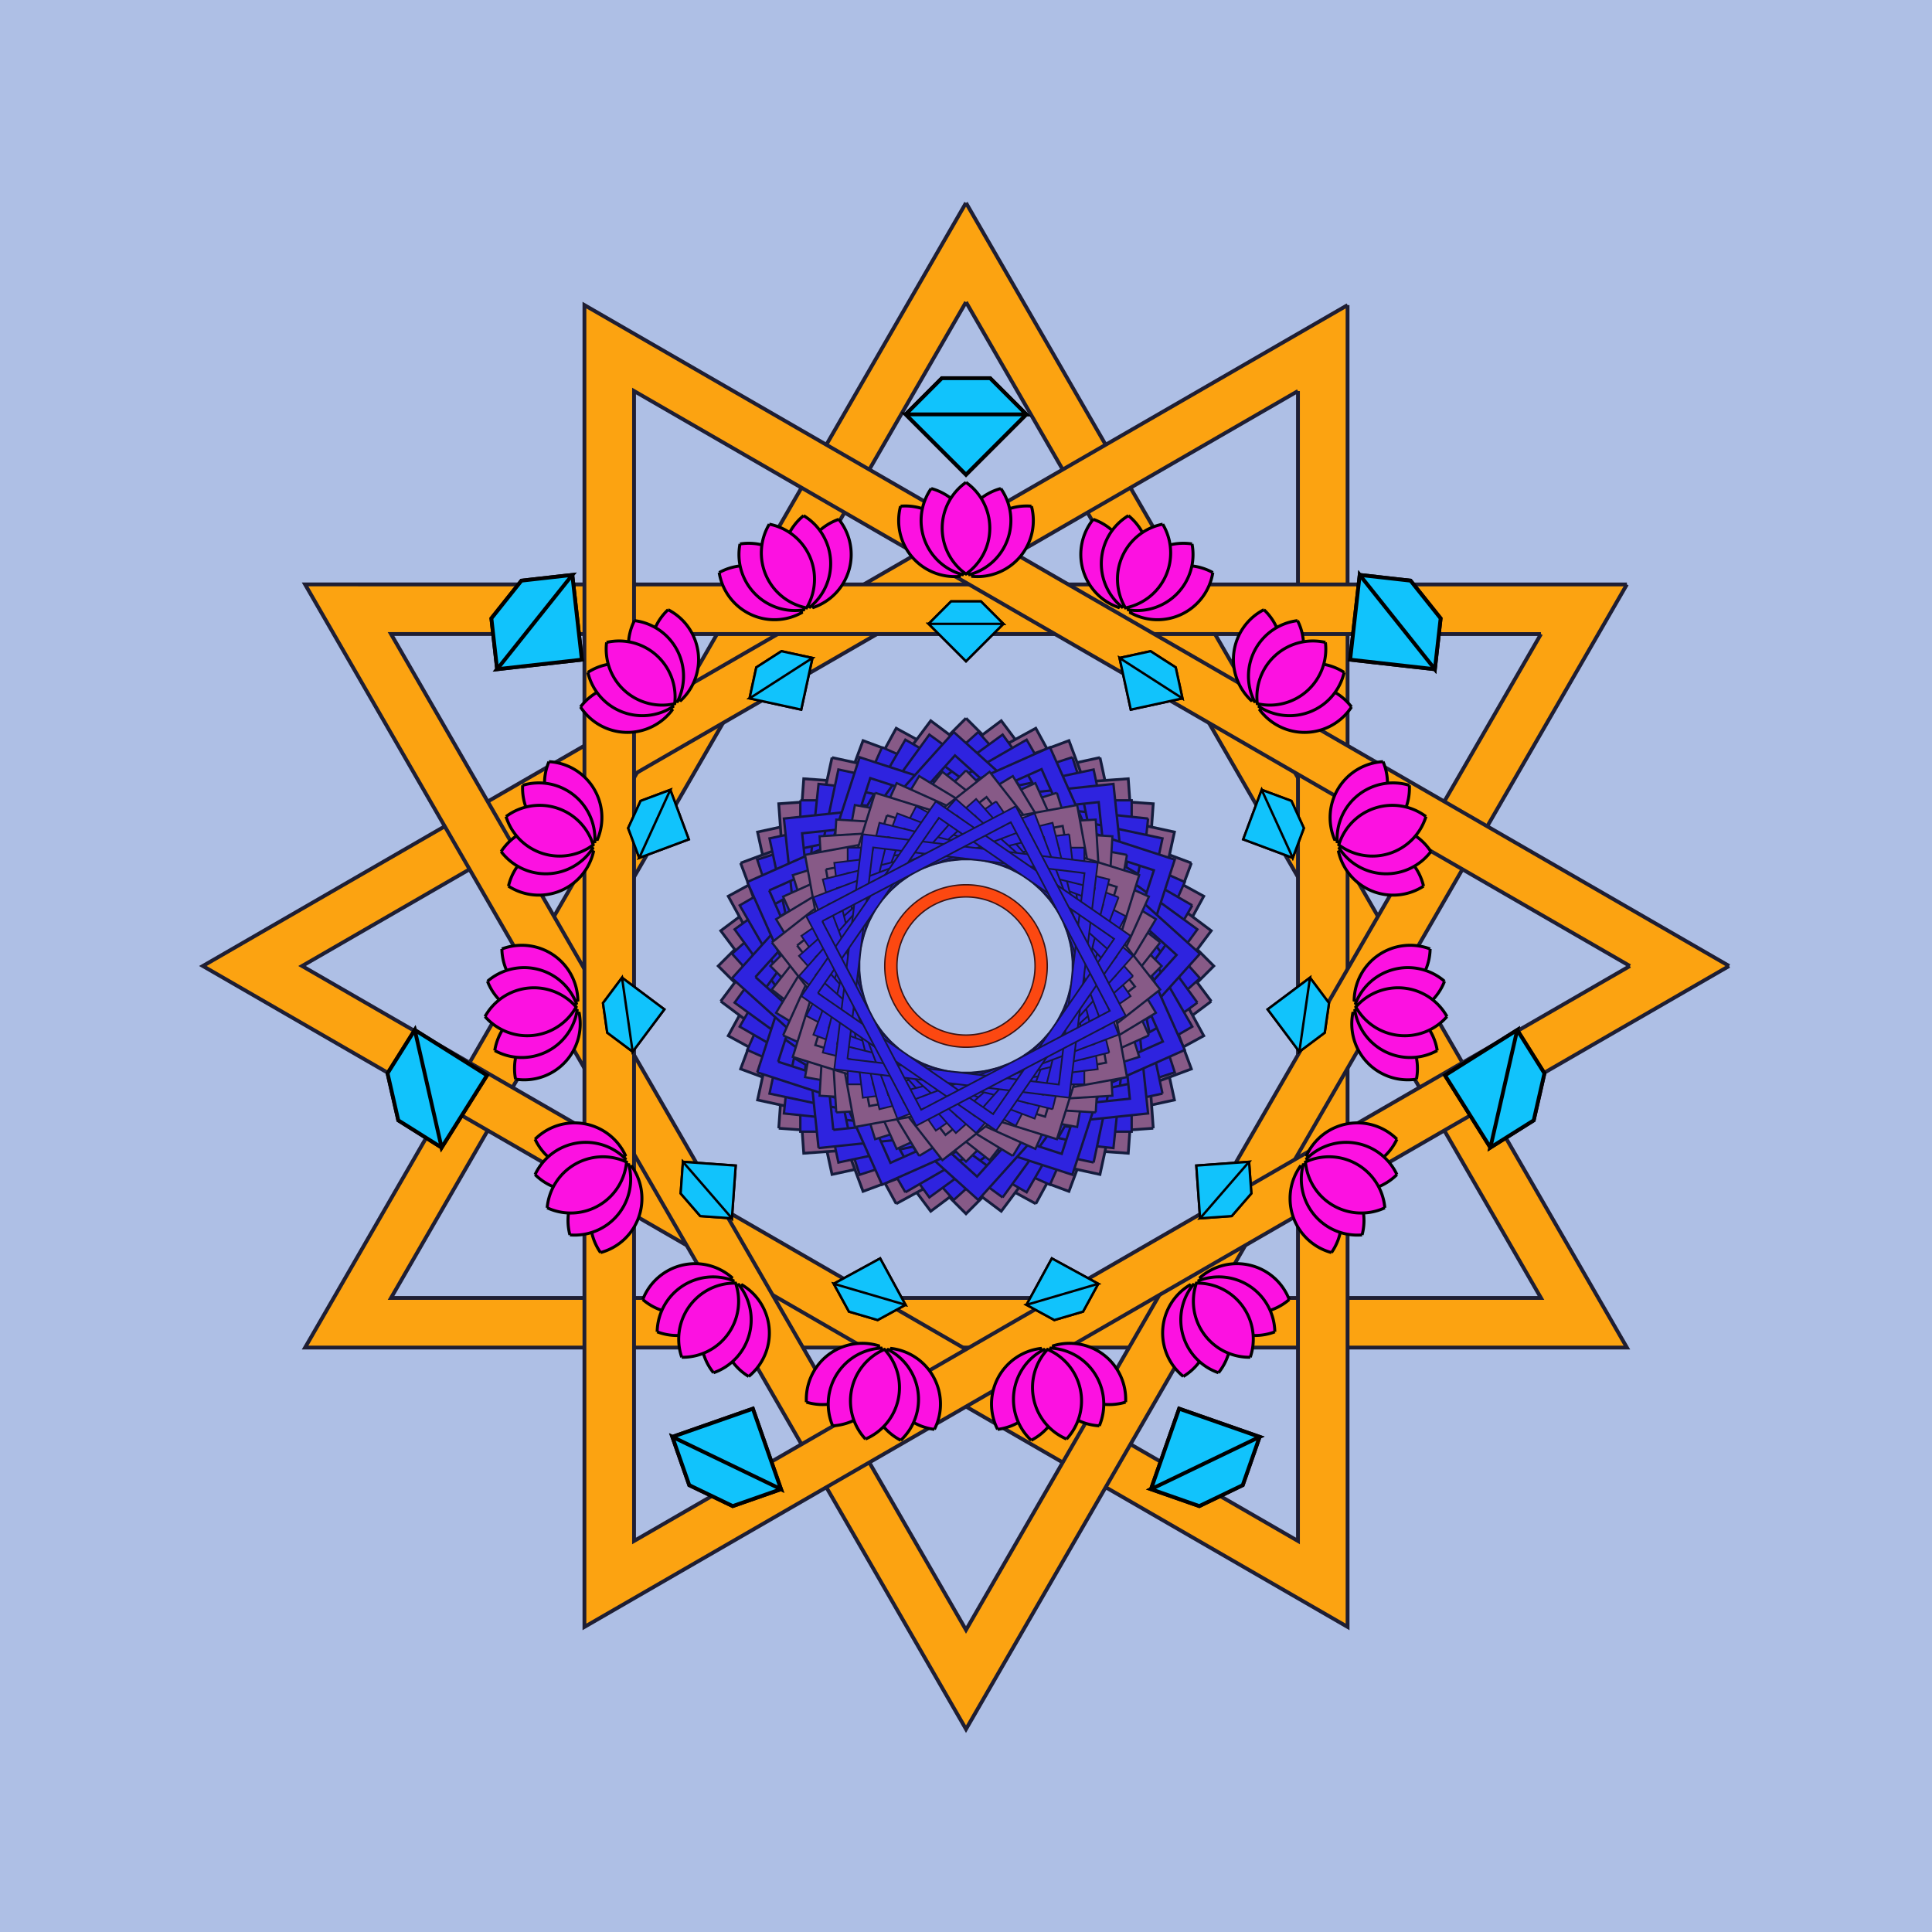 <svg xmlns="http://www.w3.org/2000/svg" viewBox="0 0 400 400" style="">
        <defs><path d="M142.00,200  a58,58 0 0,0 116.00,0 a58,58 0 1,0 -116.00,0 m8.70,0  a49.300,49.300 0 0,0 98.60,0 a49.300,49.300 0 1,0 -98.60,0" style="stroke:#3D1414;stroke-width:1;fill:#FC4811;fill-rule:evenodd" id="c1" /><path d="M200,110.00 l90,90 l-90,90 l-90,-90 l90,-90 m0,11.70 l78.3,78.3 l-78.3,78.3 l-78.3,-78.3 l78.3,-78.3" style="stroke:#141C3D;stroke-width:1;fill:#875A87;fill-rule:evenodd" id="r1" /><path d="M200,0.00 L373.21,300.00 L26.79,300.00 L200,0.00 M200,26.00 L350.69,287.00 L49.31,287.00 L200,26.00" style="stroke:#1E1E33;stroke-width:1;fill:#FCA311;fill-rule:evenodd" id="t1" /><path d="M130.00,130.00 h140.00 v140.00 h-140.00 v-140.00 m7.00,7.00 h126.00 v126.00 h-126.00 v-126.00" style="stroke:#14173D;stroke-width:1;fill:#2E23DF;fill-rule:evenodd" id="q1" /><g id="d1"><path d="M184.20,55.43 l9.48,-9.48 h12.64 l9.48,9.48 h-31.6 l15.8,15.8 l15.8,-15.8" style="stroke:#000;stroke-width:1;fill:#11c3fc;" fill-rule="evenodd" /><path d="M184.20,55.43 l9.48,-9.48 h12.64 l9.48,9.48 h-31.6 l15.8,15.8 l15.8,-15.8" style="stroke:#000;stroke-width:1;fill:#11c3fc;" fill-rule="evenodd" /></g><g id="l1"><path d="M200,38.50  a18.70,18.70 0 0,1 0,30.60 a18.70,18.70 0 0,1 0,-30.60" style="stroke:#000;stroke-width:1;fill:#fc11e1;fill-rule:evenodd" transform="rotate(-40 200 72.50)" />
        <path d="M200,38.50  a18.70,18.70 0 0,1 0,30.60 a18.70,18.70 0 0,1 0,-30.60" style="stroke:#000;stroke-width:1;fill:#fc11e1;fill-rule:evenodd" transform="rotate(-20 200 72.50)" />
        <path d="M200,38.50  a18.70,18.70 0 0,1 0,30.60 a18.70,18.70 0 0,1 0,-30.60" style="stroke:#000;stroke-width:1;fill:#fc11e1;fill-rule:evenodd" transform="rotate(40 200 72.50)" />
        <path d="M200,38.50  a18.70,18.70 0 0,1 0,30.60 a18.70,18.70 0 0,1 0,-30.60" style="stroke:#000;stroke-width:1;fill:#fc11e1;fill-rule:evenodd" transform="rotate(20 200 72.50)" />
        <path d="M200,38.50  a18.70,18.70 0 0,1 0,30.60 a18.70,18.70 0 0,1 0,-30.60" style="stroke:#000;stroke-width:1;fill:#fc11e1;fill-rule:evenodd" /></g></defs>
        <rect x="0" y="0" width="400" height="400" rx="0" ry="0" style="fill:#aebfe5" />
        
        <use href="#t1" transform="matrix(0.79 0 0 0.79 42.00 42.00) rotate(0.00 200 200)"/><use href="#t1" transform="matrix(0.79 0 0 0.79 42.00 42.00) rotate(30.00 200 200)"/><use href="#t1" transform="matrix(0.79 0 0 0.79 42.00 42.00) rotate(60.00 200 200)"/><use href="#t1" transform="matrix(0.79 0 0 0.79 42.00 42.00) rotate(90.00 200 200)"/>
        <use href="#c1" transform="matrix(0.62 0 0 0.62 76.00 76.00) rotate(0.00 200 200)" /><use href="#r1" transform="matrix(0.57 0 0 0.57 86.00 86.00) rotate(0.00 200 200)" /><use href="#r1" transform="matrix(0.57 0 0 0.57 86.00 86.00) rotate(32.73 200 200)" /><use href="#r1" transform="matrix(0.57 0 0 0.57 86.00 86.00) rotate(65.45 200 200)" /><use href="#r1" transform="matrix(0.57 0 0 0.57 86.00 86.00) rotate(98.18 200 200)" /><use href="#r1" transform="matrix(0.57 0 0 0.57 86.00 86.00) rotate(130.91 200 200)" /><use href="#r1" transform="matrix(0.57 0 0 0.57 86.00 86.00) rotate(163.64 200 200)" /><use href="#r1" transform="matrix(0.57 0 0 0.57 86.00 86.00) rotate(196.36 200 200)" /><use href="#r1" transform="matrix(0.57 0 0 0.57 86.00 86.00) rotate(229.09 200 200)" /><use href="#r1" transform="matrix(0.57 0 0 0.57 86.00 86.00) rotate(261.82 200 200)" /><use href="#r1" transform="matrix(0.57 0 0 0.57 86.00 86.00) rotate(294.55 200 200)" /><use href="#r1" transform="matrix(0.57 0 0 0.57 86.00 86.00) rotate(327.27 200 200)" /><use href="#c1" transform="matrix(0.53 0 0 0.53 94.00 94.00) rotate(0.00 200 200)" />
        <use href="#q1" transform="matrix(0.49 0 0 0.49 102.00 102.00) rotate(0.00 200 200)" /><use href="#q1" transform="matrix(0.49 0 0 0.49 102.00 102.00) rotate(24.00 200 200)" /><use href="#q1" transform="matrix(0.49 0 0 0.49 102.00 102.00) rotate(48.00 200 200)" /><use href="#q1" transform="matrix(0.49 0 0 0.49 102.00 102.00) rotate(72.00 200 200)" /><use href="#q1" transform="matrix(0.49 0 0 0.49 102.00 102.00) rotate(96.00 200 200)" /><use href="#q1" transform="matrix(0.49 0 0 0.49 102.00 102.00) rotate(120.00 200 200)" /><use href="#q1" transform="matrix(0.49 0 0 0.49 102.00 102.00) rotate(144.00 200 200)" /><use href="#q1" transform="matrix(0.49 0 0 0.49 102.00 102.00) rotate(168.00 200 200)" /><use href="#q1" transform="matrix(0.49 0 0 0.49 102.00 102.00) rotate(192.00 200 200)" /><use href="#q1" transform="matrix(0.49 0 0 0.49 102.00 102.00) rotate(216.00 200 200)" /><use href="#q1" transform="matrix(0.49 0 0 0.49 102.00 102.00) rotate(240.00 200 200)" /><use href="#q1" transform="matrix(0.49 0 0 0.49 102.00 102.00) rotate(264.00 200 200)" /><use href="#q1" transform="matrix(0.49 0 0 0.49 102.00 102.00) rotate(288.00 200 200)" /><use href="#q1" transform="matrix(0.49 0 0 0.49 102.00 102.00) rotate(312.00 200 200)" /><use href="#q1" transform="matrix(0.49 0 0 0.49 102.00 102.00) rotate(336.00 200 200)" /><use href="#r1" transform="matrix(0.45 0 0 0.45 110.00 110.00) rotate(0.00 200 200)" /><use href="#r1" transform="matrix(0.45 0 0 0.45 110.00 110.00) rotate(27.69 200 200)" /><use href="#r1" transform="matrix(0.45 0 0 0.45 110.00 110.00) rotate(55.38 200 200)" /><use href="#r1" transform="matrix(0.45 0 0 0.45 110.00 110.00) rotate(83.08 200 200)" /><use href="#r1" transform="matrix(0.45 0 0 0.45 110.00 110.00) rotate(110.77 200 200)" /><use href="#r1" transform="matrix(0.45 0 0 0.45 110.00 110.00) rotate(138.46 200 200)" /><use href="#r1" transform="matrix(0.45 0 0 0.45 110.00 110.00) rotate(166.15 200 200)" /><use href="#r1" transform="matrix(0.45 0 0 0.45 110.00 110.00) rotate(193.85 200 200)" /><use href="#r1" transform="matrix(0.45 0 0 0.45 110.00 110.00) rotate(221.54 200 200)" /><use href="#r1" transform="matrix(0.45 0 0 0.45 110.00 110.00) rotate(249.23 200 200)" /><use href="#r1" transform="matrix(0.45 0 0 0.45 110.00 110.00) rotate(276.92 200 200)" /><use href="#r1" transform="matrix(0.45 0 0 0.45 110.00 110.00) rotate(304.62 200 200)" /><use href="#r1" transform="matrix(0.45 0 0 0.45 110.00 110.00) rotate(332.31 200 200)" />
        <use href="#q1" transform="matrix(0.35 0 0 0.35 130.00 130.00) rotate(0.00 200 200)" /><use href="#q1" transform="matrix(0.35 0 0 0.35 130.00 130.00) rotate(27.69 200 200)" /><use href="#q1" transform="matrix(0.35 0 0 0.35 130.00 130.00) rotate(55.38 200 200)" /><use href="#q1" transform="matrix(0.35 0 0 0.35 130.00 130.00) rotate(83.08 200 200)" /><use href="#q1" transform="matrix(0.35 0 0 0.35 130.00 130.00) rotate(110.77 200 200)" /><use href="#q1" transform="matrix(0.35 0 0 0.35 130.00 130.00) rotate(138.46 200 200)" /><use href="#q1" transform="matrix(0.35 0 0 0.35 130.00 130.00) rotate(166.15 200 200)" /><use href="#q1" transform="matrix(0.35 0 0 0.35 130.00 130.00) rotate(193.85 200 200)" /><use href="#q1" transform="matrix(0.35 0 0 0.35 130.00 130.00) rotate(221.54 200 200)" /><use href="#q1" transform="matrix(0.35 0 0 0.35 130.00 130.00) rotate(249.23 200 200)" /><use href="#q1" transform="matrix(0.35 0 0 0.35 130.00 130.00) rotate(276.92 200 200)" /><use href="#q1" transform="matrix(0.35 0 0 0.35 130.00 130.00) rotate(304.62 200 200)" /><use href="#q1" transform="matrix(0.35 0 0 0.35 130.00 130.00) rotate(332.31 200 200)" />
        <use href="#c1" transform="matrix(0.29 0 0 0.29 142.00 142.00) rotate(0.00 200 200)" /><use href="#d1" transform="matrix(0.79 0 0 0.79 42.00 42.00) rotate(0.00 200 200)" /><use href="#d1" transform="matrix(0.79 0 0 0.79 42.00 42.00) rotate(51.43 200 200)" /><use href="#d1" transform="matrix(0.79 0 0 0.79 42.00 42.00) rotate(102.86 200 200)" /><use href="#d1" transform="matrix(0.79 0 0 0.79 42.00 42.00) rotate(154.29 200 200)" /><use href="#d1" transform="matrix(0.79 0 0 0.79 42.00 42.00) rotate(205.71 200 200)" /><use href="#d1" transform="matrix(0.79 0 0 0.79 42.00 42.00) rotate(257.14 200 200)" /><use href="#d1" transform="matrix(0.79 0 0 0.79 42.00 42.00) rotate(308.57 200 200)" />
        <use href="#l1" transform="matrix(0.62 0 0 0.62 76.00 76.00) rotate(0.00 200 200)" /><use href="#l1" transform="matrix(0.62 0 0 0.62 76.00 76.00) rotate(24.00 200 200)" /><use href="#l1" transform="matrix(0.62 0 0 0.62 76.00 76.00) rotate(48.00 200 200)" /><use href="#l1" transform="matrix(0.62 0 0 0.62 76.00 76.00) rotate(72.00 200 200)" /><use href="#l1" transform="matrix(0.62 0 0 0.62 76.00 76.00) rotate(96.00 200 200)" /><use href="#l1" transform="matrix(0.62 0 0 0.62 76.00 76.00) rotate(120.00 200 200)" /><use href="#l1" transform="matrix(0.62 0 0 0.62 76.00 76.00) rotate(144.00 200 200)" /><use href="#l1" transform="matrix(0.62 0 0 0.62 76.00 76.00) rotate(168.00 200 200)" /><use href="#l1" transform="matrix(0.62 0 0 0.62 76.00 76.00) rotate(192.00 200 200)" /><use href="#l1" transform="matrix(0.62 0 0 0.62 76.00 76.00) rotate(216.00 200 200)" /><use href="#l1" transform="matrix(0.62 0 0 0.62 76.00 76.00) rotate(240.00 200 200)" /><use href="#l1" transform="matrix(0.62 0 0 0.62 76.00 76.00) rotate(264.00 200 200)" /><use href="#l1" transform="matrix(0.62 0 0 0.62 76.00 76.00) rotate(288.00 200 200)" /><use href="#l1" transform="matrix(0.62 0 0 0.62 76.00 76.00) rotate(312.00 200 200)" /><use href="#l1" transform="matrix(0.62 0 0 0.62 76.00 76.00) rotate(336.00 200 200)" /><use href="#d1" transform="matrix(0.49 0 0 0.49 102.00 102.00) rotate(0.00 200 200)" /><use href="#d1" transform="matrix(0.49 0 0 0.49 102.00 102.00) rotate(32.73 200 200)" /><use href="#d1" transform="matrix(0.49 0 0 0.49 102.00 102.00) rotate(65.45 200 200)" /><use href="#d1" transform="matrix(0.49 0 0 0.49 102.00 102.00) rotate(98.18 200 200)" /><use href="#d1" transform="matrix(0.49 0 0 0.49 102.00 102.00) rotate(130.91 200 200)" /><use href="#d1" transform="matrix(0.49 0 0 0.49 102.00 102.00) rotate(163.64 200 200)" /><use href="#d1" transform="matrix(0.49 0 0 0.49 102.00 102.00) rotate(196.36 200 200)" /><use href="#d1" transform="matrix(0.49 0 0 0.49 102.00 102.00) rotate(229.09 200 200)" /><use href="#d1" transform="matrix(0.49 0 0 0.49 102.00 102.00) rotate(261.82 200 200)" /><use href="#d1" transform="matrix(0.49 0 0 0.49 102.00 102.00) rotate(294.55 200 200)" /><use href="#d1" transform="matrix(0.49 0 0 0.49 102.00 102.00) rotate(327.27 200 200)" />
      </svg>